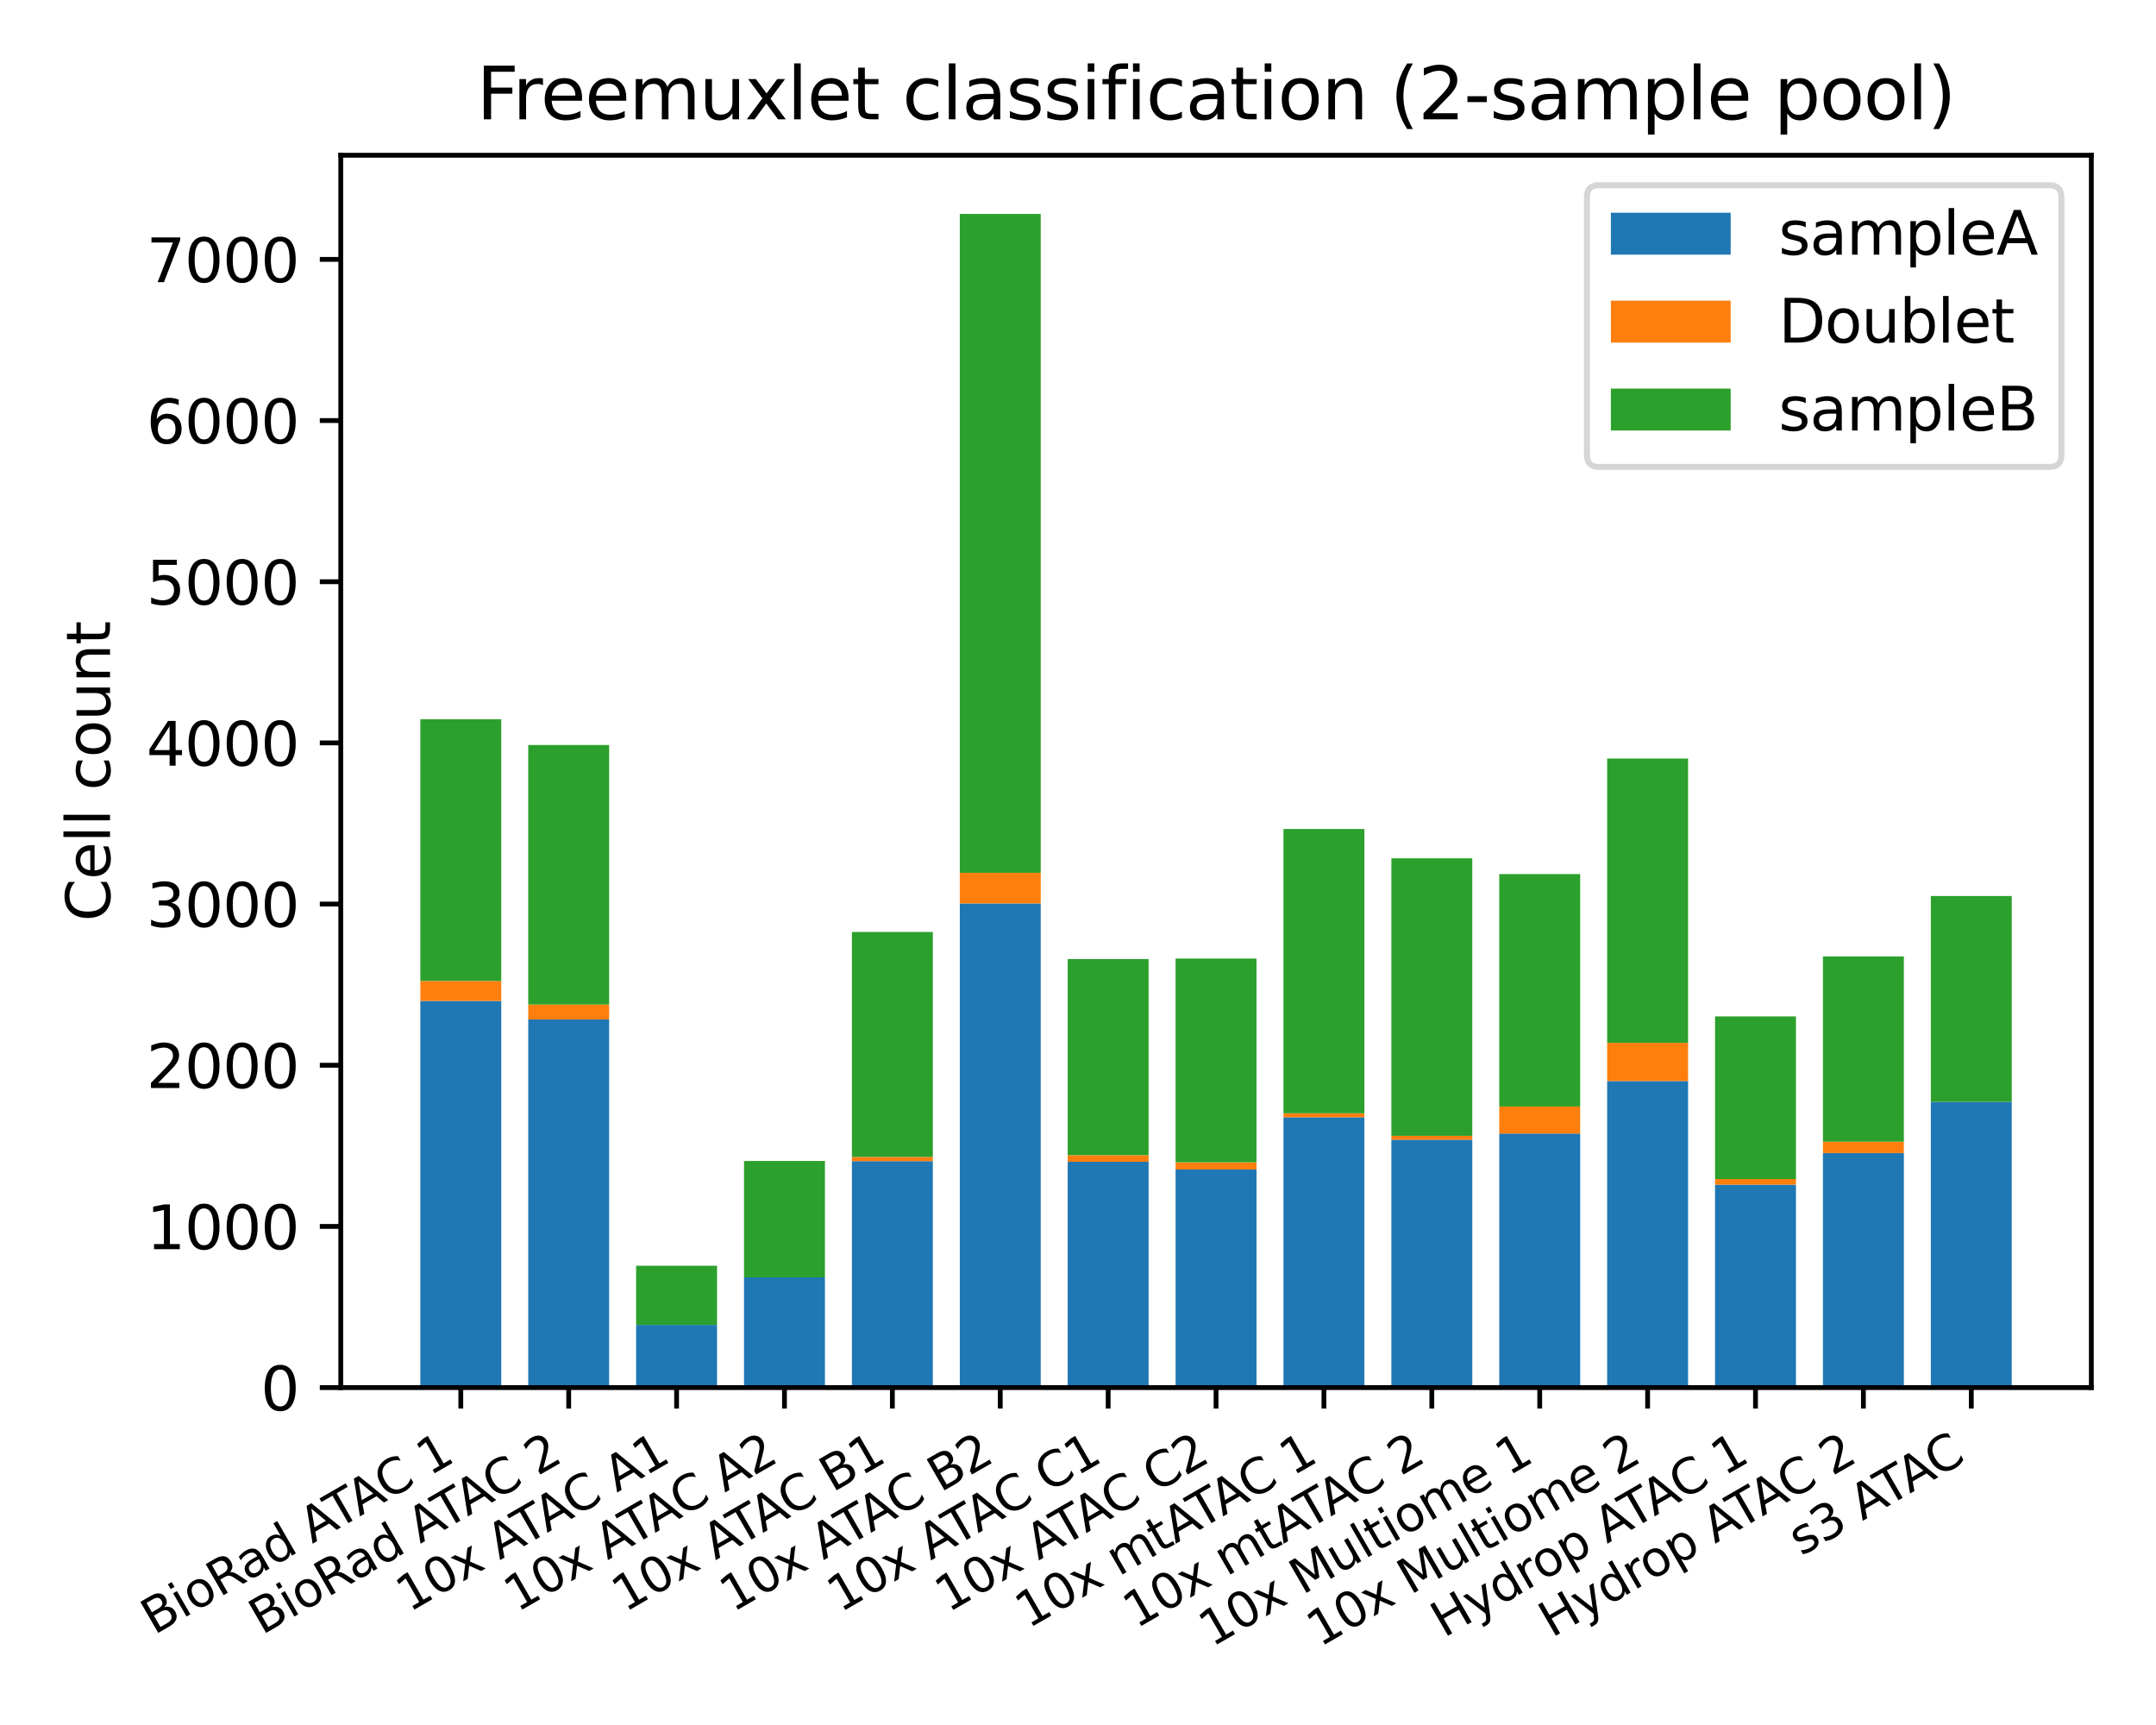 <?xml version="1.0" encoding="utf-8" standalone="no"?>
<!DOCTYPE svg PUBLIC "-//W3C//DTD SVG 1.1//EN"
  "http://www.w3.org/Graphics/SVG/1.1/DTD/svg11.dtd">
<svg height="288pt" version="1.1" viewBox="0 0 360 288" width="360pt" xmlns="http://www.w3.org/2000/svg" xmlns:xlink="http://www.w3.org/1999/xlink">
 <defs>
  <style type="text/css">*{stroke-linecap:butt;stroke-linejoin:round;}</style>
 </defs>
 <g id="figure_1">
  <g id="patch_1">
   <path d="M 0 288 
L 360 288 
L 360 0 
L 0 0 
z
" style="fill:#ffffff;"/>
  </g>
  <g id="axes_1">
   <g id="patch_2">
    <path d="M 56.9 231.668 
L 349.2 231.668 
L 349.2 25.92 
L 56.9 25.92 
z
" style="fill:#ffffff;"/>
   </g>
   <g id="patch_3">
    <path clip-path="url(#p27c3c667c0)" d="M 70.186 231.668 
L 83.698 231.668 
L 83.698 167.113 
L 70.186 167.113 
z
" style="fill:#1f77b4;"/>
   </g>
   <g id="patch_4">
    <path clip-path="url(#p27c3c667c0)" d="M 88.202 231.668 
L 101.713 231.668 
L 101.713 170.208 
L 88.202 170.208 
z
" style="fill:#1f77b4;"/>
   </g>
   <g id="patch_5">
    <path clip-path="url(#p27c3c667c0)" d="M 106.217 231.668 
L 119.729 231.668 
L 119.729 221.2 
L 106.217 221.2 
z
" style="fill:#1f77b4;"/>
   </g>
   <g id="patch_6">
    <path clip-path="url(#p27c3c667c0)" d="M 124.233 231.668 
L 137.744 231.668 
L 137.744 213.262 
L 124.233 213.262 
z
" style="fill:#1f77b4;"/>
   </g>
   <g id="patch_7">
    <path clip-path="url(#p27c3c667c0)" d="M 142.248 231.668 
L 155.76 231.668 
L 155.76 193.861 
L 142.248 193.861 
z
" style="fill:#1f77b4;"/>
   </g>
   <g id="patch_8">
    <path clip-path="url(#p27c3c667c0)" d="M 160.263 231.668 
L 173.775 231.668 
L 173.775 150.833 
L 160.263 150.833 
z
" style="fill:#1f77b4;"/>
   </g>
   <g id="patch_9">
    <path clip-path="url(#p27c3c667c0)" d="M 178.279 231.668 
L 191.79 231.668 
L 191.79 193.968 
L 178.279 193.968 
z
" style="fill:#1f77b4;"/>
   </g>
   <g id="patch_10">
    <path clip-path="url(#p27c3c667c0)" d="M 196.294 231.668 
L 209.806 231.668 
L 209.806 195.26 
L 196.294 195.26 
z
" style="fill:#1f77b4;"/>
   </g>
   <g id="patch_11">
    <path clip-path="url(#p27c3c667c0)" d="M 214.31 231.668 
L 227.821 231.668 
L 227.821 186.541 
L 214.31 186.541 
z
" style="fill:#1f77b4;"/>
   </g>
   <g id="patch_12">
    <path clip-path="url(#p27c3c667c0)" d="M 232.325 231.668 
L 245.837 231.668 
L 245.837 190.282 
L 232.325 190.282 
z
" style="fill:#1f77b4;"/>
   </g>
   <g id="patch_13">
    <path clip-path="url(#p27c3c667c0)" d="M 250.34 231.668 
L 263.852 231.668 
L 263.852 189.259 
L 250.34 189.259 
z
" style="fill:#1f77b4;"/>
   </g>
   <g id="patch_14">
    <path clip-path="url(#p27c3c667c0)" d="M 268.356 231.668 
L 281.867 231.668 
L 281.867 180.487 
L 268.356 180.487 
z
" style="fill:#1f77b4;"/>
   </g>
   <g id="patch_15">
    <path clip-path="url(#p27c3c667c0)" d="M 286.371 231.668 
L 299.883 231.668 
L 299.883 197.789 
L 286.371 197.789 
z
" style="fill:#1f77b4;"/>
   </g>
   <g id="patch_16">
    <path clip-path="url(#p27c3c667c0)" d="M 304.387 231.668 
L 317.898 231.668 
L 317.898 192.515 
L 304.387 192.515 
z
" style="fill:#1f77b4;"/>
   </g>
   <g id="patch_17">
    <path clip-path="url(#p27c3c667c0)" d="M 322.402 231.668 
L 335.914 231.668 
L 335.914 183.958 
L 322.402 183.958 
z
" style="fill:#1f77b4;"/>
   </g>
   <g id="patch_18">
    <path clip-path="url(#p27c3c667c0)" d="M 70.186 167.113 
L 83.698 167.113 
L 83.698 163.777 
L 70.186 163.777 
z
" style="fill:#ff7f0e;"/>
   </g>
   <g id="patch_19">
    <path clip-path="url(#p27c3c667c0)" d="M 88.202 170.208 
L 101.713 170.208 
L 101.713 167.705 
L 88.202 167.705 
z
" style="fill:#ff7f0e;"/>
   </g>
   <g id="patch_20">
    <path clip-path="url(#p27c3c667c0)" d="M 106.217 221.2 
L 119.729 221.2 
L 119.729 221.2 
L 106.217 221.2 
z
" style="fill:#ff7f0e;"/>
   </g>
   <g id="patch_21">
    <path clip-path="url(#p27c3c667c0)" d="M 124.233 213.262 
L 137.744 213.262 
L 137.744 213.262 
L 124.233 213.262 
z
" style="fill:#ff7f0e;"/>
   </g>
   <g id="patch_22">
    <path clip-path="url(#p27c3c667c0)" d="M 142.248 193.861 
L 155.76 193.861 
L 155.76 193.161 
L 142.248 193.161 
z
" style="fill:#ff7f0e;"/>
   </g>
   <g id="patch_23">
    <path clip-path="url(#p27c3c667c0)" d="M 160.263 150.833 
L 173.775 150.833 
L 173.775 145.721 
L 160.263 145.721 
z
" style="fill:#ff7f0e;"/>
   </g>
   <g id="patch_24">
    <path clip-path="url(#p27c3c667c0)" d="M 178.279 193.968 
L 191.79 193.968 
L 191.79 192.865 
L 178.279 192.865 
z
" style="fill:#ff7f0e;"/>
   </g>
   <g id="patch_25">
    <path clip-path="url(#p27c3c667c0)" d="M 196.294 195.26 
L 209.806 195.26 
L 209.806 194.049 
L 196.294 194.049 
z
" style="fill:#ff7f0e;"/>
   </g>
   <g id="patch_26">
    <path clip-path="url(#p27c3c667c0)" d="M 214.31 186.541 
L 227.821 186.541 
L 227.821 185.869 
L 214.31 185.869 
z
" style="fill:#ff7f0e;"/>
   </g>
   <g id="patch_27">
    <path clip-path="url(#p27c3c667c0)" d="M 232.325 190.282 
L 245.837 190.282 
L 245.837 189.636 
L 232.325 189.636 
z
" style="fill:#ff7f0e;"/>
   </g>
   <g id="patch_28">
    <path clip-path="url(#p27c3c667c0)" d="M 250.34 189.259 
L 263.852 189.259 
L 263.852 184.739 
L 250.34 184.739 
z
" style="fill:#ff7f0e;"/>
   </g>
   <g id="patch_29">
    <path clip-path="url(#p27c3c667c0)" d="M 268.356 180.487 
L 281.867 180.487 
L 281.867 174.11 
L 268.356 174.11 
z
" style="fill:#ff7f0e;"/>
   </g>
   <g id="patch_30">
    <path clip-path="url(#p27c3c667c0)" d="M 286.371 197.789 
L 299.883 197.789 
L 299.883 196.848 
L 286.371 196.848 
z
" style="fill:#ff7f0e;"/>
   </g>
   <g id="patch_31">
    <path clip-path="url(#p27c3c667c0)" d="M 304.387 192.515 
L 317.898 192.515 
L 317.898 190.605 
L 304.387 190.605 
z
" style="fill:#ff7f0e;"/>
   </g>
   <g id="patch_32">
    <path clip-path="url(#p27c3c667c0)" d="M 322.402 183.958 
L 335.914 183.958 
L 335.914 183.958 
L 322.402 183.958 
z
" style="fill:#ff7f0e;"/>
   </g>
   <g id="patch_33">
    <path clip-path="url(#p27c3c667c0)" d="M 70.186 163.777 
L 83.698 163.777 
L 83.698 120.077 
L 70.186 120.077 
z
" style="fill:#2ca02c;"/>
   </g>
   <g id="patch_34">
    <path clip-path="url(#p27c3c667c0)" d="M 88.202 167.705 
L 101.713 167.705 
L 101.713 124.382 
L 88.202 124.382 
z
" style="fill:#2ca02c;"/>
   </g>
   <g id="patch_35">
    <path clip-path="url(#p27c3c667c0)" d="M 106.217 221.2 
L 119.729 221.2 
L 119.729 211.324 
L 106.217 211.324 
z
" style="fill:#2ca02c;"/>
   </g>
   <g id="patch_36">
    <path clip-path="url(#p27c3c667c0)" d="M 124.233 213.262 
L 137.744 213.262 
L 137.744 193.834 
L 124.233 193.834 
z
" style="fill:#2ca02c;"/>
   </g>
   <g id="patch_37">
    <path clip-path="url(#p27c3c667c0)" d="M 142.248 193.161 
L 155.76 193.161 
L 155.76 155.596 
L 142.248 155.596 
z
" style="fill:#2ca02c;"/>
   </g>
   <g id="patch_38">
    <path clip-path="url(#p27c3c667c0)" d="M 160.263 145.721 
L 173.775 145.721 
L 173.775 35.718 
L 160.263 35.718 
z
" style="fill:#2ca02c;"/>
   </g>
   <g id="patch_39">
    <path clip-path="url(#p27c3c667c0)" d="M 178.279 192.865 
L 191.79 192.865 
L 191.79 160.117 
L 178.279 160.117 
z
" style="fill:#2ca02c;"/>
   </g>
   <g id="patch_40">
    <path clip-path="url(#p27c3c667c0)" d="M 196.294 194.049 
L 209.806 194.049 
L 209.806 160.036 
L 196.294 160.036 
z
" style="fill:#2ca02c;"/>
   </g>
   <g id="patch_41">
    <path clip-path="url(#p27c3c667c0)" d="M 214.31 185.869 
L 227.821 185.869 
L 227.821 138.402 
L 214.31 138.402 
z
" style="fill:#2ca02c;"/>
   </g>
   <g id="patch_42">
    <path clip-path="url(#p27c3c667c0)" d="M 232.325 189.636 
L 245.837 189.636 
L 245.837 143.299 
L 232.325 143.299 
z
" style="fill:#2ca02c;"/>
   </g>
   <g id="patch_43">
    <path clip-path="url(#p27c3c667c0)" d="M 250.34 184.739 
L 263.852 184.739 
L 263.852 145.936 
L 250.34 145.936 
z
" style="fill:#2ca02c;"/>
   </g>
   <g id="patch_44">
    <path clip-path="url(#p27c3c667c0)" d="M 268.356 174.11 
L 281.867 174.11 
L 281.867 126.642 
L 268.356 126.642 
z
" style="fill:#2ca02c;"/>
   </g>
   <g id="patch_45">
    <path clip-path="url(#p27c3c667c0)" d="M 286.371 196.848 
L 299.883 196.848 
L 299.883 169.697 
L 286.371 169.697 
z
" style="fill:#2ca02c;"/>
   </g>
   <g id="patch_46">
    <path clip-path="url(#p27c3c667c0)" d="M 304.387 190.605 
L 317.898 190.605 
L 317.898 159.686 
L 304.387 159.686 
z
" style="fill:#2ca02c;"/>
   </g>
   <g id="patch_47">
    <path clip-path="url(#p27c3c667c0)" d="M 322.402 183.958 
L 335.914 183.958 
L 335.914 149.596 
L 322.402 149.596 
z
" style="fill:#2ca02c;"/>
   </g>
   <g id="matplotlib.axis_1">
    <g id="xtick_1">
     <g id="line2d_1">
      <defs>
       <path d="M 0 0 
L 0 3.5 
" id="m5e18be9725" style="stroke:#000000;stroke-width:0.8;"/>
      </defs>
      <g>
       <use style="stroke:#000000;stroke-width:0.8;" x="76.942" xlink:href="#m5e18be9725" y="231.668"/>
      </g>
     </g>
     <g id="text_1">
      <!-- BioRad ATAC 1 -->
      <g transform="translate(25.726 273.021)rotate(-30)scale(0.08 -0.08)">
       <defs>
        <path d="M 1259 2228 
L 1259 519 
L 2272 519 
Q 2781 519 3026 730 
Q 3272 941 3272 1375 
Q 3272 1813 3026 2020 
Q 2781 2228 2272 2228 
L 1259 2228 
z
M 1259 4147 
L 1259 2741 
L 2194 2741 
Q 2656 2741 2882 2914 
Q 3109 3088 3109 3444 
Q 3109 3797 2882 3972 
Q 2656 4147 2194 4147 
L 1259 4147 
z
M 628 4666 
L 2241 4666 
Q 2963 4666 3353 4366 
Q 3744 4066 3744 3513 
Q 3744 3084 3544 2831 
Q 3344 2578 2956 2516 
Q 3422 2416 3680 2098 
Q 3938 1781 3938 1306 
Q 3938 681 3513 340 
Q 3088 0 2303 0 
L 628 0 
L 628 4666 
z
" id="DejaVuSans-42" transform="scale(0.016)"/>
        <path d="M 603 3500 
L 1178 3500 
L 1178 0 
L 603 0 
L 603 3500 
z
M 603 4863 
L 1178 4863 
L 1178 4134 
L 603 4134 
L 603 4863 
z
" id="DejaVuSans-69" transform="scale(0.016)"/>
        <path d="M 1959 3097 
Q 1497 3097 1228 2736 
Q 959 2375 959 1747 
Q 959 1119 1226 758 
Q 1494 397 1959 397 
Q 2419 397 2687 759 
Q 2956 1122 2956 1747 
Q 2956 2369 2687 2733 
Q 2419 3097 1959 3097 
z
M 1959 3584 
Q 2709 3584 3137 3096 
Q 3566 2609 3566 1747 
Q 3566 888 3137 398 
Q 2709 -91 1959 -91 
Q 1206 -91 779 398 
Q 353 888 353 1747 
Q 353 2609 779 3096 
Q 1206 3584 1959 3584 
z
" id="DejaVuSans-6f" transform="scale(0.016)"/>
        <path d="M 2841 2188 
Q 3044 2119 3236 1894 
Q 3428 1669 3622 1275 
L 4263 0 
L 3584 0 
L 2988 1197 
Q 2756 1666 2539 1819 
Q 2322 1972 1947 1972 
L 1259 1972 
L 1259 0 
L 628 0 
L 628 4666 
L 2053 4666 
Q 2853 4666 3247 4331 
Q 3641 3997 3641 3322 
Q 3641 2881 3436 2590 
Q 3231 2300 2841 2188 
z
M 1259 4147 
L 1259 2491 
L 2053 2491 
Q 2509 2491 2742 2702 
Q 2975 2913 2975 3322 
Q 2975 3731 2742 3939 
Q 2509 4147 2053 4147 
L 1259 4147 
z
" id="DejaVuSans-52" transform="scale(0.016)"/>
        <path d="M 2194 1759 
Q 1497 1759 1228 1600 
Q 959 1441 959 1056 
Q 959 750 1161 570 
Q 1363 391 1709 391 
Q 2188 391 2477 730 
Q 2766 1069 2766 1631 
L 2766 1759 
L 2194 1759 
z
M 3341 1997 
L 3341 0 
L 2766 0 
L 2766 531 
Q 2569 213 2275 61 
Q 1981 -91 1556 -91 
Q 1019 -91 701 211 
Q 384 513 384 1019 
Q 384 1609 779 1909 
Q 1175 2209 1959 2209 
L 2766 2209 
L 2766 2266 
Q 2766 2663 2505 2880 
Q 2244 3097 1772 3097 
Q 1472 3097 1187 3025 
Q 903 2953 641 2809 
L 641 3341 
Q 956 3463 1253 3523 
Q 1550 3584 1831 3584 
Q 2591 3584 2966 3190 
Q 3341 2797 3341 1997 
z
" id="DejaVuSans-61" transform="scale(0.016)"/>
        <path d="M 2906 2969 
L 2906 4863 
L 3481 4863 
L 3481 0 
L 2906 0 
L 2906 525 
Q 2725 213 2448 61 
Q 2172 -91 1784 -91 
Q 1150 -91 751 415 
Q 353 922 353 1747 
Q 353 2572 751 3078 
Q 1150 3584 1784 3584 
Q 2172 3584 2448 3432 
Q 2725 3281 2906 2969 
z
M 947 1747 
Q 947 1113 1208 752 
Q 1469 391 1925 391 
Q 2381 391 2643 752 
Q 2906 1113 2906 1747 
Q 2906 2381 2643 2742 
Q 2381 3103 1925 3103 
Q 1469 3103 1208 2742 
Q 947 2381 947 1747 
z
" id="DejaVuSans-64" transform="scale(0.016)"/>
        <path id="DejaVuSans-20" transform="scale(0.016)"/>
        <path d="M 2188 4044 
L 1331 1722 
L 3047 1722 
L 2188 4044 
z
M 1831 4666 
L 2547 4666 
L 4325 0 
L 3669 0 
L 3244 1197 
L 1141 1197 
L 716 0 
L 50 0 
L 1831 4666 
z
" id="DejaVuSans-41" transform="scale(0.016)"/>
        <path d="M -19 4666 
L 3928 4666 
L 3928 4134 
L 2272 4134 
L 2272 0 
L 1638 0 
L 1638 4134 
L -19 4134 
L -19 4666 
z
" id="DejaVuSans-54" transform="scale(0.016)"/>
        <path d="M 4122 4306 
L 4122 3641 
Q 3803 3938 3442 4084 
Q 3081 4231 2675 4231 
Q 1875 4231 1450 3742 
Q 1025 3253 1025 2328 
Q 1025 1406 1450 917 
Q 1875 428 2675 428 
Q 3081 428 3442 575 
Q 3803 722 4122 1019 
L 4122 359 
Q 3791 134 3420 21 
Q 3050 -91 2638 -91 
Q 1578 -91 968 557 
Q 359 1206 359 2328 
Q 359 3453 968 4101 
Q 1578 4750 2638 4750 
Q 3056 4750 3426 4639 
Q 3797 4528 4122 4306 
z
" id="DejaVuSans-43" transform="scale(0.016)"/>
        <path d="M 794 531 
L 1825 531 
L 1825 4091 
L 703 3866 
L 703 4441 
L 1819 4666 
L 2450 4666 
L 2450 531 
L 3481 531 
L 3481 0 
L 794 0 
L 794 531 
z
" id="DejaVuSans-31" transform="scale(0.016)"/>
       </defs>
       <use xlink:href="#DejaVuSans-42"/>
       <use x="68.604" xlink:href="#DejaVuSans-69"/>
       <use x="96.387" xlink:href="#DejaVuSans-6f"/>
       <use x="157.568" xlink:href="#DejaVuSans-52"/>
       <use x="224.801" xlink:href="#DejaVuSans-61"/>
       <use x="286.08" xlink:href="#DejaVuSans-64"/>
       <use x="349.557" xlink:href="#DejaVuSans-20"/>
       <use x="381.344" xlink:href="#DejaVuSans-41"/>
       <use x="442.002" xlink:href="#DejaVuSans-54"/>
       <use x="495.336" xlink:href="#DejaVuSans-41"/>
       <use x="561.994" xlink:href="#DejaVuSans-43"/>
       <use x="631.818" xlink:href="#DejaVuSans-20"/>
       <use x="663.605" xlink:href="#DejaVuSans-31"/>
      </g>
     </g>
    </g>
    <g id="xtick_2">
     <g id="line2d_2">
      <g>
       <use style="stroke:#000000;stroke-width:0.8;" x="94.958" xlink:href="#m5e18be9725" y="231.668"/>
      </g>
     </g>
     <g id="text_2">
      <!-- BioRad ATAC 2 -->
      <g transform="translate(43.741 273.021)rotate(-30)scale(0.08 -0.08)">
       <defs>
        <path d="M 1228 531 
L 3431 531 
L 3431 0 
L 469 0 
L 469 531 
Q 828 903 1448 1529 
Q 2069 2156 2228 2338 
Q 2531 2678 2651 2914 
Q 2772 3150 2772 3378 
Q 2772 3750 2511 3984 
Q 2250 4219 1831 4219 
Q 1534 4219 1204 4116 
Q 875 4013 500 3803 
L 500 4441 
Q 881 4594 1212 4672 
Q 1544 4750 1819 4750 
Q 2544 4750 2975 4387 
Q 3406 4025 3406 3419 
Q 3406 3131 3298 2873 
Q 3191 2616 2906 2266 
Q 2828 2175 2409 1742 
Q 1991 1309 1228 531 
z
" id="DejaVuSans-32" transform="scale(0.016)"/>
       </defs>
       <use xlink:href="#DejaVuSans-42"/>
       <use x="68.604" xlink:href="#DejaVuSans-69"/>
       <use x="96.387" xlink:href="#DejaVuSans-6f"/>
       <use x="157.568" xlink:href="#DejaVuSans-52"/>
       <use x="224.801" xlink:href="#DejaVuSans-61"/>
       <use x="286.08" xlink:href="#DejaVuSans-64"/>
       <use x="349.557" xlink:href="#DejaVuSans-20"/>
       <use x="381.344" xlink:href="#DejaVuSans-41"/>
       <use x="442.002" xlink:href="#DejaVuSans-54"/>
       <use x="495.336" xlink:href="#DejaVuSans-41"/>
       <use x="561.994" xlink:href="#DejaVuSans-43"/>
       <use x="631.818" xlink:href="#DejaVuSans-20"/>
       <use x="663.605" xlink:href="#DejaVuSans-32"/>
      </g>
     </g>
    </g>
    <g id="xtick_3">
     <g id="line2d_3">
      <g>
       <use style="stroke:#000000;stroke-width:0.8;" x="112.973" xlink:href="#m5e18be9725" y="231.668"/>
      </g>
     </g>
     <g id="text_3">
      <!-- 10x ATAC A1 -->
      <g transform="translate(68.32 269.232)rotate(-30)scale(0.08 -0.08)">
       <defs>
        <path d="M 2034 4250 
Q 1547 4250 1301 3770 
Q 1056 3291 1056 2328 
Q 1056 1369 1301 889 
Q 1547 409 2034 409 
Q 2525 409 2770 889 
Q 3016 1369 3016 2328 
Q 3016 3291 2770 3770 
Q 2525 4250 2034 4250 
z
M 2034 4750 
Q 2819 4750 3233 4129 
Q 3647 3509 3647 2328 
Q 3647 1150 3233 529 
Q 2819 -91 2034 -91 
Q 1250 -91 836 529 
Q 422 1150 422 2328 
Q 422 3509 836 4129 
Q 1250 4750 2034 4750 
z
" id="DejaVuSans-30" transform="scale(0.016)"/>
        <path d="M 3513 3500 
L 2247 1797 
L 3578 0 
L 2900 0 
L 1881 1375 
L 863 0 
L 184 0 
L 1544 1831 
L 300 3500 
L 978 3500 
L 1906 2253 
L 2834 3500 
L 3513 3500 
z
" id="DejaVuSans-78" transform="scale(0.016)"/>
       </defs>
       <use xlink:href="#DejaVuSans-31"/>
       <use x="63.623" xlink:href="#DejaVuSans-30"/>
       <use x="127.246" xlink:href="#DejaVuSans-78"/>
       <use x="186.426" xlink:href="#DejaVuSans-20"/>
       <use x="218.213" xlink:href="#DejaVuSans-41"/>
       <use x="278.871" xlink:href="#DejaVuSans-54"/>
       <use x="332.205" xlink:href="#DejaVuSans-41"/>
       <use x="398.863" xlink:href="#DejaVuSans-43"/>
       <use x="468.688" xlink:href="#DejaVuSans-20"/>
       <use x="500.475" xlink:href="#DejaVuSans-41"/>
       <use x="568.883" xlink:href="#DejaVuSans-31"/>
      </g>
     </g>
    </g>
    <g id="xtick_4">
     <g id="line2d_4">
      <g>
       <use style="stroke:#000000;stroke-width:0.8;" x="130.988" xlink:href="#m5e18be9725" y="231.668"/>
      </g>
     </g>
     <g id="text_4">
      <!-- 10x ATAC A2 -->
      <g transform="translate(86.336 269.232)rotate(-30)scale(0.08 -0.08)">
       <use xlink:href="#DejaVuSans-31"/>
       <use x="63.623" xlink:href="#DejaVuSans-30"/>
       <use x="127.246" xlink:href="#DejaVuSans-78"/>
       <use x="186.426" xlink:href="#DejaVuSans-20"/>
       <use x="218.213" xlink:href="#DejaVuSans-41"/>
       <use x="278.871" xlink:href="#DejaVuSans-54"/>
       <use x="332.205" xlink:href="#DejaVuSans-41"/>
       <use x="398.863" xlink:href="#DejaVuSans-43"/>
       <use x="468.688" xlink:href="#DejaVuSans-20"/>
       <use x="500.475" xlink:href="#DejaVuSans-41"/>
       <use x="568.883" xlink:href="#DejaVuSans-32"/>
      </g>
     </g>
    </g>
    <g id="xtick_5">
     <g id="line2d_5">
      <g>
       <use style="stroke:#000000;stroke-width:0.8;" x="149.004" xlink:href="#m5e18be9725" y="231.668"/>
      </g>
     </g>
     <g id="text_5">
      <!-- 10x ATAC B1 -->
      <g transform="translate(104.337 269.24)rotate(-30)scale(0.08 -0.08)">
       <use xlink:href="#DejaVuSans-31"/>
       <use x="63.623" xlink:href="#DejaVuSans-30"/>
       <use x="127.246" xlink:href="#DejaVuSans-78"/>
       <use x="186.426" xlink:href="#DejaVuSans-20"/>
       <use x="218.213" xlink:href="#DejaVuSans-41"/>
       <use x="278.871" xlink:href="#DejaVuSans-54"/>
       <use x="332.205" xlink:href="#DejaVuSans-41"/>
       <use x="398.863" xlink:href="#DejaVuSans-43"/>
       <use x="468.688" xlink:href="#DejaVuSans-20"/>
       <use x="500.475" xlink:href="#DejaVuSans-42"/>
       <use x="569.078" xlink:href="#DejaVuSans-31"/>
      </g>
     </g>
    </g>
    <g id="xtick_6">
     <g id="line2d_6">
      <g>
       <use style="stroke:#000000;stroke-width:0.8;" x="167.019" xlink:href="#m5e18be9725" y="231.668"/>
      </g>
     </g>
     <g id="text_6">
      <!-- 10x ATAC B2 -->
      <g transform="translate(122.352 269.24)rotate(-30)scale(0.08 -0.08)">
       <use xlink:href="#DejaVuSans-31"/>
       <use x="63.623" xlink:href="#DejaVuSans-30"/>
       <use x="127.246" xlink:href="#DejaVuSans-78"/>
       <use x="186.426" xlink:href="#DejaVuSans-20"/>
       <use x="218.213" xlink:href="#DejaVuSans-41"/>
       <use x="278.871" xlink:href="#DejaVuSans-54"/>
       <use x="332.205" xlink:href="#DejaVuSans-41"/>
       <use x="398.863" xlink:href="#DejaVuSans-43"/>
       <use x="468.688" xlink:href="#DejaVuSans-20"/>
       <use x="500.475" xlink:href="#DejaVuSans-42"/>
       <use x="569.078" xlink:href="#DejaVuSans-32"/>
      </g>
     </g>
    </g>
    <g id="xtick_7">
     <g id="line2d_7">
      <g>
       <use style="stroke:#000000;stroke-width:0.8;" x="185.035" xlink:href="#m5e18be9725" y="231.668"/>
      </g>
     </g>
     <g id="text_7">
      <!-- 10x ATAC C1 -->
      <g transform="translate(140.283 269.289)rotate(-30)scale(0.08 -0.08)">
       <use xlink:href="#DejaVuSans-31"/>
       <use x="63.623" xlink:href="#DejaVuSans-30"/>
       <use x="127.246" xlink:href="#DejaVuSans-78"/>
       <use x="186.426" xlink:href="#DejaVuSans-20"/>
       <use x="218.213" xlink:href="#DejaVuSans-41"/>
       <use x="278.871" xlink:href="#DejaVuSans-54"/>
       <use x="332.205" xlink:href="#DejaVuSans-41"/>
       <use x="398.863" xlink:href="#DejaVuSans-43"/>
       <use x="468.688" xlink:href="#DejaVuSans-20"/>
       <use x="500.475" xlink:href="#DejaVuSans-43"/>
       <use x="570.299" xlink:href="#DejaVuSans-31"/>
      </g>
     </g>
    </g>
    <g id="xtick_8">
     <g id="line2d_8">
      <g>
       <use style="stroke:#000000;stroke-width:0.8;" x="203.05" xlink:href="#m5e18be9725" y="231.668"/>
      </g>
     </g>
     <g id="text_8">
      <!-- 10x ATAC C2 -->
      <g transform="translate(158.299 269.289)rotate(-30)scale(0.08 -0.08)">
       <use xlink:href="#DejaVuSans-31"/>
       <use x="63.623" xlink:href="#DejaVuSans-30"/>
       <use x="127.246" xlink:href="#DejaVuSans-78"/>
       <use x="186.426" xlink:href="#DejaVuSans-20"/>
       <use x="218.213" xlink:href="#DejaVuSans-41"/>
       <use x="278.871" xlink:href="#DejaVuSans-54"/>
       <use x="332.205" xlink:href="#DejaVuSans-41"/>
       <use x="398.863" xlink:href="#DejaVuSans-43"/>
       <use x="468.688" xlink:href="#DejaVuSans-20"/>
       <use x="500.475" xlink:href="#DejaVuSans-43"/>
       <use x="570.299" xlink:href="#DejaVuSans-32"/>
      </g>
     </g>
    </g>
    <g id="xtick_9">
     <g id="line2d_9">
      <g>
       <use style="stroke:#000000;stroke-width:0.8;" x="221.065" xlink:href="#m5e18be9725" y="231.668"/>
      </g>
     </g>
     <g id="text_9">
      <!-- 10x mtATAC 1 -->
      <g transform="translate(171.687 271.96)rotate(-30)scale(0.08 -0.08)">
       <defs>
        <path d="M 3328 2828 
Q 3544 3216 3844 3400 
Q 4144 3584 4550 3584 
Q 5097 3584 5394 3201 
Q 5691 2819 5691 2113 
L 5691 0 
L 5113 0 
L 5113 2094 
Q 5113 2597 4934 2840 
Q 4756 3084 4391 3084 
Q 3944 3084 3684 2787 
Q 3425 2491 3425 1978 
L 3425 0 
L 2847 0 
L 2847 2094 
Q 2847 2600 2669 2842 
Q 2491 3084 2119 3084 
Q 1678 3084 1418 2786 
Q 1159 2488 1159 1978 
L 1159 0 
L 581 0 
L 581 3500 
L 1159 3500 
L 1159 2956 
Q 1356 3278 1631 3431 
Q 1906 3584 2284 3584 
Q 2666 3584 2933 3390 
Q 3200 3197 3328 2828 
z
" id="DejaVuSans-6d" transform="scale(0.016)"/>
        <path d="M 1172 4494 
L 1172 3500 
L 2356 3500 
L 2356 3053 
L 1172 3053 
L 1172 1153 
Q 1172 725 1289 603 
Q 1406 481 1766 481 
L 2356 481 
L 2356 0 
L 1766 0 
Q 1100 0 847 248 
Q 594 497 594 1153 
L 594 3053 
L 172 3053 
L 172 3500 
L 594 3500 
L 594 4494 
L 1172 4494 
z
" id="DejaVuSans-74" transform="scale(0.016)"/>
       </defs>
       <use xlink:href="#DejaVuSans-31"/>
       <use x="63.623" xlink:href="#DejaVuSans-30"/>
       <use x="127.246" xlink:href="#DejaVuSans-78"/>
       <use x="186.426" xlink:href="#DejaVuSans-20"/>
       <use x="218.213" xlink:href="#DejaVuSans-6d"/>
       <use x="315.625" xlink:href="#DejaVuSans-74"/>
       <use x="354.834" xlink:href="#DejaVuSans-41"/>
       <use x="415.492" xlink:href="#DejaVuSans-54"/>
       <use x="468.826" xlink:href="#DejaVuSans-41"/>
       <use x="535.484" xlink:href="#DejaVuSans-43"/>
       <use x="605.309" xlink:href="#DejaVuSans-20"/>
       <use x="637.096" xlink:href="#DejaVuSans-31"/>
      </g>
     </g>
    </g>
    <g id="xtick_10">
     <g id="line2d_10">
      <g>
       <use style="stroke:#000000;stroke-width:0.8;" x="239.081" xlink:href="#m5e18be9725" y="231.668"/>
      </g>
     </g>
     <g id="text_10">
      <!-- 10x mtATAC 2 -->
      <g transform="translate(189.703 271.96)rotate(-30)scale(0.08 -0.08)">
       <use xlink:href="#DejaVuSans-31"/>
       <use x="63.623" xlink:href="#DejaVuSans-30"/>
       <use x="127.246" xlink:href="#DejaVuSans-78"/>
       <use x="186.426" xlink:href="#DejaVuSans-20"/>
       <use x="218.213" xlink:href="#DejaVuSans-6d"/>
       <use x="315.625" xlink:href="#DejaVuSans-74"/>
       <use x="354.834" xlink:href="#DejaVuSans-41"/>
       <use x="415.492" xlink:href="#DejaVuSans-54"/>
       <use x="468.826" xlink:href="#DejaVuSans-41"/>
       <use x="535.484" xlink:href="#DejaVuSans-43"/>
       <use x="605.309" xlink:href="#DejaVuSans-20"/>
       <use x="637.096" xlink:href="#DejaVuSans-32"/>
      </g>
     </g>
    </g>
    <g id="xtick_11">
     <g id="line2d_11">
      <g>
       <use style="stroke:#000000;stroke-width:0.8;" x="257.096" xlink:href="#m5e18be9725" y="231.668"/>
      </g>
     </g>
     <g id="text_11">
      <!-- 10x Multiome 1 -->
      <g transform="translate(202.351 275.059)rotate(-30)scale(0.08 -0.08)">
       <defs>
        <path d="M 628 4666 
L 1569 4666 
L 2759 1491 
L 3956 4666 
L 4897 4666 
L 4897 0 
L 4281 0 
L 4281 4097 
L 3078 897 
L 2444 897 
L 1241 4097 
L 1241 0 
L 628 0 
L 628 4666 
z
" id="DejaVuSans-4d" transform="scale(0.016)"/>
        <path d="M 544 1381 
L 544 3500 
L 1119 3500 
L 1119 1403 
Q 1119 906 1312 657 
Q 1506 409 1894 409 
Q 2359 409 2629 706 
Q 2900 1003 2900 1516 
L 2900 3500 
L 3475 3500 
L 3475 0 
L 2900 0 
L 2900 538 
Q 2691 219 2414 64 
Q 2138 -91 1772 -91 
Q 1169 -91 856 284 
Q 544 659 544 1381 
z
M 1991 3584 
L 1991 3584 
z
" id="DejaVuSans-75" transform="scale(0.016)"/>
        <path d="M 603 4863 
L 1178 4863 
L 1178 0 
L 603 0 
L 603 4863 
z
" id="DejaVuSans-6c" transform="scale(0.016)"/>
        <path d="M 3597 1894 
L 3597 1613 
L 953 1613 
Q 991 1019 1311 708 
Q 1631 397 2203 397 
Q 2534 397 2845 478 
Q 3156 559 3463 722 
L 3463 178 
Q 3153 47 2828 -22 
Q 2503 -91 2169 -91 
Q 1331 -91 842 396 
Q 353 884 353 1716 
Q 353 2575 817 3079 
Q 1281 3584 2069 3584 
Q 2775 3584 3186 3129 
Q 3597 2675 3597 1894 
z
M 3022 2063 
Q 3016 2534 2758 2815 
Q 2500 3097 2075 3097 
Q 1594 3097 1305 2825 
Q 1016 2553 972 2059 
L 3022 2063 
z
" id="DejaVuSans-65" transform="scale(0.016)"/>
       </defs>
       <use xlink:href="#DejaVuSans-31"/>
       <use x="63.623" xlink:href="#DejaVuSans-30"/>
       <use x="127.246" xlink:href="#DejaVuSans-78"/>
       <use x="186.426" xlink:href="#DejaVuSans-20"/>
       <use x="218.213" xlink:href="#DejaVuSans-4d"/>
       <use x="304.492" xlink:href="#DejaVuSans-75"/>
       <use x="367.871" xlink:href="#DejaVuSans-6c"/>
       <use x="395.654" xlink:href="#DejaVuSans-74"/>
       <use x="434.863" xlink:href="#DejaVuSans-69"/>
       <use x="462.646" xlink:href="#DejaVuSans-6f"/>
       <use x="523.828" xlink:href="#DejaVuSans-6d"/>
       <use x="621.24" xlink:href="#DejaVuSans-65"/>
       <use x="682.764" xlink:href="#DejaVuSans-20"/>
       <use x="714.551" xlink:href="#DejaVuSans-31"/>
      </g>
     </g>
    </g>
    <g id="xtick_12">
     <g id="line2d_12">
      <g>
       <use style="stroke:#000000;stroke-width:0.8;" x="275.112" xlink:href="#m5e18be9725" y="231.668"/>
      </g>
     </g>
     <g id="text_12">
      <!-- 10x Multiome 2 -->
      <g transform="translate(220.366 275.059)rotate(-30)scale(0.08 -0.08)">
       <use xlink:href="#DejaVuSans-31"/>
       <use x="63.623" xlink:href="#DejaVuSans-30"/>
       <use x="127.246" xlink:href="#DejaVuSans-78"/>
       <use x="186.426" xlink:href="#DejaVuSans-20"/>
       <use x="218.213" xlink:href="#DejaVuSans-4d"/>
       <use x="304.492" xlink:href="#DejaVuSans-75"/>
       <use x="367.871" xlink:href="#DejaVuSans-6c"/>
       <use x="395.654" xlink:href="#DejaVuSans-74"/>
       <use x="434.863" xlink:href="#DejaVuSans-69"/>
       <use x="462.646" xlink:href="#DejaVuSans-6f"/>
       <use x="523.828" xlink:href="#DejaVuSans-6d"/>
       <use x="621.24" xlink:href="#DejaVuSans-65"/>
       <use x="682.764" xlink:href="#DejaVuSans-20"/>
       <use x="714.551" xlink:href="#DejaVuSans-32"/>
      </g>
     </g>
    </g>
    <g id="xtick_13">
     <g id="line2d_13">
      <g>
       <use style="stroke:#000000;stroke-width:0.8;" x="293.127" xlink:href="#m5e18be9725" y="231.668"/>
      </g>
     </g>
     <g id="text_13">
      <!-- Hydrop ATAC 1 -->
      <g transform="translate(241.091 273.494)rotate(-30)scale(0.08 -0.08)">
       <defs>
        <path d="M 628 4666 
L 1259 4666 
L 1259 2753 
L 3553 2753 
L 3553 4666 
L 4184 4666 
L 4184 0 
L 3553 0 
L 3553 2222 
L 1259 2222 
L 1259 0 
L 628 0 
L 628 4666 
z
" id="DejaVuSans-48" transform="scale(0.016)"/>
        <path d="M 2059 -325 
Q 1816 -950 1584 -1140 
Q 1353 -1331 966 -1331 
L 506 -1331 
L 506 -850 
L 844 -850 
Q 1081 -850 1212 -737 
Q 1344 -625 1503 -206 
L 1606 56 
L 191 3500 
L 800 3500 
L 1894 763 
L 2988 3500 
L 3597 3500 
L 2059 -325 
z
" id="DejaVuSans-79" transform="scale(0.016)"/>
        <path d="M 2631 2963 
Q 2534 3019 2420 3045 
Q 2306 3072 2169 3072 
Q 1681 3072 1420 2755 
Q 1159 2438 1159 1844 
L 1159 0 
L 581 0 
L 581 3500 
L 1159 3500 
L 1159 2956 
Q 1341 3275 1631 3429 
Q 1922 3584 2338 3584 
Q 2397 3584 2469 3576 
Q 2541 3569 2628 3553 
L 2631 2963 
z
" id="DejaVuSans-72" transform="scale(0.016)"/>
        <path d="M 1159 525 
L 1159 -1331 
L 581 -1331 
L 581 3500 
L 1159 3500 
L 1159 2969 
Q 1341 3281 1617 3432 
Q 1894 3584 2278 3584 
Q 2916 3584 3314 3078 
Q 3713 2572 3713 1747 
Q 3713 922 3314 415 
Q 2916 -91 2278 -91 
Q 1894 -91 1617 61 
Q 1341 213 1159 525 
z
M 3116 1747 
Q 3116 2381 2855 2742 
Q 2594 3103 2138 3103 
Q 1681 3103 1420 2742 
Q 1159 2381 1159 1747 
Q 1159 1113 1420 752 
Q 1681 391 2138 391 
Q 2594 391 2855 752 
Q 3116 1113 3116 1747 
z
" id="DejaVuSans-70" transform="scale(0.016)"/>
       </defs>
       <use xlink:href="#DejaVuSans-48"/>
       <use x="75.195" xlink:href="#DejaVuSans-79"/>
       <use x="134.375" xlink:href="#DejaVuSans-64"/>
       <use x="197.852" xlink:href="#DejaVuSans-72"/>
       <use x="236.715" xlink:href="#DejaVuSans-6f"/>
       <use x="297.896" xlink:href="#DejaVuSans-70"/>
       <use x="361.373" xlink:href="#DejaVuSans-20"/>
       <use x="393.16" xlink:href="#DejaVuSans-41"/>
       <use x="453.818" xlink:href="#DejaVuSans-54"/>
       <use x="507.152" xlink:href="#DejaVuSans-41"/>
       <use x="573.811" xlink:href="#DejaVuSans-43"/>
       <use x="643.635" xlink:href="#DejaVuSans-20"/>
       <use x="675.422" xlink:href="#DejaVuSans-31"/>
      </g>
     </g>
    </g>
    <g id="xtick_14">
     <g id="line2d_14">
      <g>
       <use style="stroke:#000000;stroke-width:0.8;" x="311.142" xlink:href="#m5e18be9725" y="231.668"/>
      </g>
     </g>
     <g id="text_14">
      <!-- Hydrop ATAC 2 -->
      <g transform="translate(259.107 273.494)rotate(-30)scale(0.08 -0.08)">
       <use xlink:href="#DejaVuSans-48"/>
       <use x="75.195" xlink:href="#DejaVuSans-79"/>
       <use x="134.375" xlink:href="#DejaVuSans-64"/>
       <use x="197.852" xlink:href="#DejaVuSans-72"/>
       <use x="236.715" xlink:href="#DejaVuSans-6f"/>
       <use x="297.896" xlink:href="#DejaVuSans-70"/>
       <use x="361.373" xlink:href="#DejaVuSans-20"/>
       <use x="393.16" xlink:href="#DejaVuSans-41"/>
       <use x="453.818" xlink:href="#DejaVuSans-54"/>
       <use x="507.152" xlink:href="#DejaVuSans-41"/>
       <use x="573.811" xlink:href="#DejaVuSans-43"/>
       <use x="643.635" xlink:href="#DejaVuSans-20"/>
       <use x="675.422" xlink:href="#DejaVuSans-32"/>
      </g>
     </g>
    </g>
    <g id="xtick_15">
     <g id="line2d_15">
      <g>
       <use style="stroke:#000000;stroke-width:0.8;" x="329.158" xlink:href="#m5e18be9725" y="231.668"/>
      </g>
     </g>
     <g id="text_15">
      <!-- s3 ATAC -->
      <g transform="translate(300.754 259.851)rotate(-30)scale(0.08 -0.08)">
       <defs>
        <path d="M 2834 3397 
L 2834 2853 
Q 2591 2978 2328 3040 
Q 2066 3103 1784 3103 
Q 1356 3103 1142 2972 
Q 928 2841 928 2578 
Q 928 2378 1081 2264 
Q 1234 2150 1697 2047 
L 1894 2003 
Q 2506 1872 2764 1633 
Q 3022 1394 3022 966 
Q 3022 478 2636 193 
Q 2250 -91 1575 -91 
Q 1294 -91 989 -36 
Q 684 19 347 128 
L 347 722 
Q 666 556 975 473 
Q 1284 391 1588 391 
Q 1994 391 2212 530 
Q 2431 669 2431 922 
Q 2431 1156 2273 1281 
Q 2116 1406 1581 1522 
L 1381 1569 
Q 847 1681 609 1914 
Q 372 2147 372 2553 
Q 372 3047 722 3315 
Q 1072 3584 1716 3584 
Q 2034 3584 2315 3537 
Q 2597 3491 2834 3397 
z
" id="DejaVuSans-73" transform="scale(0.016)"/>
        <path d="M 2597 2516 
Q 3050 2419 3304 2112 
Q 3559 1806 3559 1356 
Q 3559 666 3084 287 
Q 2609 -91 1734 -91 
Q 1441 -91 1130 -33 
Q 819 25 488 141 
L 488 750 
Q 750 597 1062 519 
Q 1375 441 1716 441 
Q 2309 441 2620 675 
Q 2931 909 2931 1356 
Q 2931 1769 2642 2001 
Q 2353 2234 1838 2234 
L 1294 2234 
L 1294 2753 
L 1863 2753 
Q 2328 2753 2575 2939 
Q 2822 3125 2822 3475 
Q 2822 3834 2567 4026 
Q 2313 4219 1838 4219 
Q 1578 4219 1281 4162 
Q 984 4106 628 3988 
L 628 4550 
Q 988 4650 1302 4700 
Q 1616 4750 1894 4750 
Q 2613 4750 3031 4423 
Q 3450 4097 3450 3541 
Q 3450 3153 3228 2886 
Q 3006 2619 2597 2516 
z
" id="DejaVuSans-33" transform="scale(0.016)"/>
       </defs>
       <use xlink:href="#DejaVuSans-73"/>
       <use x="52.1" xlink:href="#DejaVuSans-33"/>
       <use x="115.723" xlink:href="#DejaVuSans-20"/>
       <use x="147.51" xlink:href="#DejaVuSans-41"/>
       <use x="208.168" xlink:href="#DejaVuSans-54"/>
       <use x="261.502" xlink:href="#DejaVuSans-41"/>
       <use x="328.16" xlink:href="#DejaVuSans-43"/>
      </g>
     </g>
    </g>
   </g>
   <g id="matplotlib.axis_2">
    <g id="ytick_1">
     <g id="line2d_16">
      <defs>
       <path d="M 0 0 
L -3.5 0 
" id="mc4f939658e" style="stroke:#000000;stroke-width:0.8;"/>
      </defs>
      <g>
       <use style="stroke:#000000;stroke-width:0.8;" x="56.9" xlink:href="#mc4f939658e" y="231.668"/>
      </g>
     </g>
     <g id="text_16">
      <!-- 0 -->
      <g transform="translate(43.538 235.467)scale(0.1 -0.1)">
       <use xlink:href="#DejaVuSans-30"/>
      </g>
     </g>
    </g>
    <g id="ytick_2">
     <g id="line2d_17">
      <g>
       <use style="stroke:#000000;stroke-width:0.8;" x="56.9" xlink:href="#mc4f939658e" y="204.759"/>
      </g>
     </g>
     <g id="text_17">
      <!-- 1000 -->
      <g transform="translate(24.45 208.558)scale(0.1 -0.1)">
       <use xlink:href="#DejaVuSans-31"/>
       <use x="63.623" xlink:href="#DejaVuSans-30"/>
       <use x="127.246" xlink:href="#DejaVuSans-30"/>
       <use x="190.869" xlink:href="#DejaVuSans-30"/>
      </g>
     </g>
    </g>
    <g id="ytick_3">
     <g id="line2d_18">
      <g>
       <use style="stroke:#000000;stroke-width:0.8;" x="56.9" xlink:href="#mc4f939658e" y="177.85"/>
      </g>
     </g>
     <g id="text_18">
      <!-- 2000 -->
      <g transform="translate(24.45 181.649)scale(0.1 -0.1)">
       <use xlink:href="#DejaVuSans-32"/>
       <use x="63.623" xlink:href="#DejaVuSans-30"/>
       <use x="127.246" xlink:href="#DejaVuSans-30"/>
       <use x="190.869" xlink:href="#DejaVuSans-30"/>
      </g>
     </g>
    </g>
    <g id="ytick_4">
     <g id="line2d_19">
      <g>
       <use style="stroke:#000000;stroke-width:0.8;" x="56.9" xlink:href="#mc4f939658e" y="150.941"/>
      </g>
     </g>
     <g id="text_19">
      <!-- 3000 -->
      <g transform="translate(24.45 154.74)scale(0.1 -0.1)">
       <use xlink:href="#DejaVuSans-33"/>
       <use x="63.623" xlink:href="#DejaVuSans-30"/>
       <use x="127.246" xlink:href="#DejaVuSans-30"/>
       <use x="190.869" xlink:href="#DejaVuSans-30"/>
      </g>
     </g>
    </g>
    <g id="ytick_5">
     <g id="line2d_20">
      <g>
       <use style="stroke:#000000;stroke-width:0.8;" x="56.9" xlink:href="#mc4f939658e" y="124.032"/>
      </g>
     </g>
     <g id="text_20">
      <!-- 4000 -->
      <g transform="translate(24.45 127.831)scale(0.1 -0.1)">
       <defs>
        <path d="M 2419 4116 
L 825 1625 
L 2419 1625 
L 2419 4116 
z
M 2253 4666 
L 3047 4666 
L 3047 1625 
L 3713 1625 
L 3713 1100 
L 3047 1100 
L 3047 0 
L 2419 0 
L 2419 1100 
L 313 1100 
L 313 1709 
L 2253 4666 
z
" id="DejaVuSans-34" transform="scale(0.016)"/>
       </defs>
       <use xlink:href="#DejaVuSans-34"/>
       <use x="63.623" xlink:href="#DejaVuSans-30"/>
       <use x="127.246" xlink:href="#DejaVuSans-30"/>
       <use x="190.869" xlink:href="#DejaVuSans-30"/>
      </g>
     </g>
    </g>
    <g id="ytick_6">
     <g id="line2d_21">
      <g>
       <use style="stroke:#000000;stroke-width:0.8;" x="56.9" xlink:href="#mc4f939658e" y="97.123"/>
      </g>
     </g>
     <g id="text_21">
      <!-- 5000 -->
      <g transform="translate(24.45 100.923)scale(0.1 -0.1)">
       <defs>
        <path d="M 691 4666 
L 3169 4666 
L 3169 4134 
L 1269 4134 
L 1269 2991 
Q 1406 3038 1543 3061 
Q 1681 3084 1819 3084 
Q 2600 3084 3056 2656 
Q 3513 2228 3513 1497 
Q 3513 744 3044 326 
Q 2575 -91 1722 -91 
Q 1428 -91 1123 -41 
Q 819 9 494 109 
L 494 744 
Q 775 591 1075 516 
Q 1375 441 1709 441 
Q 2250 441 2565 725 
Q 2881 1009 2881 1497 
Q 2881 1984 2565 2268 
Q 2250 2553 1709 2553 
Q 1456 2553 1204 2497 
Q 953 2441 691 2322 
L 691 4666 
z
" id="DejaVuSans-35" transform="scale(0.016)"/>
       </defs>
       <use xlink:href="#DejaVuSans-35"/>
       <use x="63.623" xlink:href="#DejaVuSans-30"/>
       <use x="127.246" xlink:href="#DejaVuSans-30"/>
       <use x="190.869" xlink:href="#DejaVuSans-30"/>
      </g>
     </g>
    </g>
    <g id="ytick_7">
     <g id="line2d_22">
      <g>
       <use style="stroke:#000000;stroke-width:0.8;" x="56.9" xlink:href="#mc4f939658e" y="70.215"/>
      </g>
     </g>
     <g id="text_22">
      <!-- 6000 -->
      <g transform="translate(24.45 74.014)scale(0.1 -0.1)">
       <defs>
        <path d="M 2113 2584 
Q 1688 2584 1439 2293 
Q 1191 2003 1191 1497 
Q 1191 994 1439 701 
Q 1688 409 2113 409 
Q 2538 409 2786 701 
Q 3034 994 3034 1497 
Q 3034 2003 2786 2293 
Q 2538 2584 2113 2584 
z
M 3366 4563 
L 3366 3988 
Q 3128 4100 2886 4159 
Q 2644 4219 2406 4219 
Q 1781 4219 1451 3797 
Q 1122 3375 1075 2522 
Q 1259 2794 1537 2939 
Q 1816 3084 2150 3084 
Q 2853 3084 3261 2657 
Q 3669 2231 3669 1497 
Q 3669 778 3244 343 
Q 2819 -91 2113 -91 
Q 1303 -91 875 529 
Q 447 1150 447 2328 
Q 447 3434 972 4092 
Q 1497 4750 2381 4750 
Q 2619 4750 2861 4703 
Q 3103 4656 3366 4563 
z
" id="DejaVuSans-36" transform="scale(0.016)"/>
       </defs>
       <use xlink:href="#DejaVuSans-36"/>
       <use x="63.623" xlink:href="#DejaVuSans-30"/>
       <use x="127.246" xlink:href="#DejaVuSans-30"/>
       <use x="190.869" xlink:href="#DejaVuSans-30"/>
      </g>
     </g>
    </g>
    <g id="ytick_8">
     <g id="line2d_23">
      <g>
       <use style="stroke:#000000;stroke-width:0.8;" x="56.9" xlink:href="#mc4f939658e" y="43.306"/>
      </g>
     </g>
     <g id="text_23">
      <!-- 7000 -->
      <g transform="translate(24.45 47.105)scale(0.1 -0.1)">
       <defs>
        <path d="M 525 4666 
L 3525 4666 
L 3525 4397 
L 1831 0 
L 1172 0 
L 2766 4134 
L 525 4134 
L 525 4666 
z
" id="DejaVuSans-37" transform="scale(0.016)"/>
       </defs>
       <use xlink:href="#DejaVuSans-37"/>
       <use x="63.623" xlink:href="#DejaVuSans-30"/>
       <use x="127.246" xlink:href="#DejaVuSans-30"/>
       <use x="190.869" xlink:href="#DejaVuSans-30"/>
      </g>
     </g>
    </g>
    <g id="text_24">
     <!-- Cell count -->
     <g transform="translate(18.37 153.835)rotate(-90)scale(0.1 -0.1)">
      <defs>
       <path d="M 3122 3366 
L 3122 2828 
Q 2878 2963 2633 3030 
Q 2388 3097 2138 3097 
Q 1578 3097 1268 2742 
Q 959 2388 959 1747 
Q 959 1106 1268 751 
Q 1578 397 2138 397 
Q 2388 397 2633 464 
Q 2878 531 3122 666 
L 3122 134 
Q 2881 22 2623 -34 
Q 2366 -91 2075 -91 
Q 1284 -91 818 406 
Q 353 903 353 1747 
Q 353 2603 823 3093 
Q 1294 3584 2113 3584 
Q 2378 3584 2631 3529 
Q 2884 3475 3122 3366 
z
" id="DejaVuSans-63" transform="scale(0.016)"/>
       <path d="M 3513 2113 
L 3513 0 
L 2938 0 
L 2938 2094 
Q 2938 2591 2744 2837 
Q 2550 3084 2163 3084 
Q 1697 3084 1428 2787 
Q 1159 2491 1159 1978 
L 1159 0 
L 581 0 
L 581 3500 
L 1159 3500 
L 1159 2956 
Q 1366 3272 1645 3428 
Q 1925 3584 2291 3584 
Q 2894 3584 3203 3211 
Q 3513 2838 3513 2113 
z
" id="DejaVuSans-6e" transform="scale(0.016)"/>
      </defs>
      <use xlink:href="#DejaVuSans-43"/>
      <use x="69.824" xlink:href="#DejaVuSans-65"/>
      <use x="131.348" xlink:href="#DejaVuSans-6c"/>
      <use x="159.131" xlink:href="#DejaVuSans-6c"/>
      <use x="186.914" xlink:href="#DejaVuSans-20"/>
      <use x="218.701" xlink:href="#DejaVuSans-63"/>
      <use x="273.682" xlink:href="#DejaVuSans-6f"/>
      <use x="334.863" xlink:href="#DejaVuSans-75"/>
      <use x="398.242" xlink:href="#DejaVuSans-6e"/>
      <use x="461.621" xlink:href="#DejaVuSans-74"/>
     </g>
    </g>
   </g>
   <g id="patch_48">
    <path d="M 56.9 231.668 
L 56.9 25.92 
" style="fill:none;stroke:#000000;stroke-linecap:square;stroke-linejoin:miter;stroke-width:0.8;"/>
   </g>
   <g id="patch_49">
    <path d="M 349.2 231.668 
L 349.2 25.92 
" style="fill:none;stroke:#000000;stroke-linecap:square;stroke-linejoin:miter;stroke-width:0.8;"/>
   </g>
   <g id="patch_50">
    <path d="M 56.9 231.668 
L 349.2 231.668 
" style="fill:none;stroke:#000000;stroke-linecap:square;stroke-linejoin:miter;stroke-width:0.8;"/>
   </g>
   <g id="patch_51">
    <path d="M 56.9 25.92 
L 349.2 25.92 
" style="fill:none;stroke:#000000;stroke-linecap:square;stroke-linejoin:miter;stroke-width:0.8;"/>
   </g>
   <g id="text_25">
    <!-- Freemuxlet classification (2-sample pool) -->
    <g transform="translate(79.583 19.92)scale(0.12 -0.12)">
     <defs>
      <path d="M 628 4666 
L 3309 4666 
L 3309 4134 
L 1259 4134 
L 1259 2759 
L 3109 2759 
L 3109 2228 
L 1259 2228 
L 1259 0 
L 628 0 
L 628 4666 
z
" id="DejaVuSans-46" transform="scale(0.016)"/>
      <path d="M 2375 4863 
L 2375 4384 
L 1825 4384 
Q 1516 4384 1395 4259 
Q 1275 4134 1275 3809 
L 1275 3500 
L 2222 3500 
L 2222 3053 
L 1275 3053 
L 1275 0 
L 697 0 
L 697 3053 
L 147 3053 
L 147 3500 
L 697 3500 
L 697 3744 
Q 697 4328 969 4595 
Q 1241 4863 1831 4863 
L 2375 4863 
z
" id="DejaVuSans-66" transform="scale(0.016)"/>
      <path d="M 1984 4856 
Q 1566 4138 1362 3434 
Q 1159 2731 1159 2009 
Q 1159 1288 1364 580 
Q 1569 -128 1984 -844 
L 1484 -844 
Q 1016 -109 783 600 
Q 550 1309 550 2009 
Q 550 2706 781 3412 
Q 1013 4119 1484 4856 
L 1984 4856 
z
" id="DejaVuSans-28" transform="scale(0.016)"/>
      <path d="M 313 2009 
L 1997 2009 
L 1997 1497 
L 313 1497 
L 313 2009 
z
" id="DejaVuSans-2d" transform="scale(0.016)"/>
      <path d="M 513 4856 
L 1013 4856 
Q 1481 4119 1714 3412 
Q 1947 2706 1947 2009 
Q 1947 1309 1714 600 
Q 1481 -109 1013 -844 
L 513 -844 
Q 928 -128 1133 580 
Q 1338 1288 1338 2009 
Q 1338 2731 1133 3434 
Q 928 4138 513 4856 
z
" id="DejaVuSans-29" transform="scale(0.016)"/>
     </defs>
     <use xlink:href="#DejaVuSans-46"/>
     <use x="50.27" xlink:href="#DejaVuSans-72"/>
     <use x="89.133" xlink:href="#DejaVuSans-65"/>
     <use x="150.656" xlink:href="#DejaVuSans-65"/>
     <use x="212.18" xlink:href="#DejaVuSans-6d"/>
     <use x="309.592" xlink:href="#DejaVuSans-75"/>
     <use x="372.971" xlink:href="#DejaVuSans-78"/>
     <use x="432.15" xlink:href="#DejaVuSans-6c"/>
     <use x="459.934" xlink:href="#DejaVuSans-65"/>
     <use x="521.457" xlink:href="#DejaVuSans-74"/>
     <use x="560.666" xlink:href="#DejaVuSans-20"/>
     <use x="592.453" xlink:href="#DejaVuSans-63"/>
     <use x="647.434" xlink:href="#DejaVuSans-6c"/>
     <use x="675.217" xlink:href="#DejaVuSans-61"/>
     <use x="736.496" xlink:href="#DejaVuSans-73"/>
     <use x="788.596" xlink:href="#DejaVuSans-73"/>
     <use x="840.695" xlink:href="#DejaVuSans-69"/>
     <use x="868.479" xlink:href="#DejaVuSans-66"/>
     <use x="903.684" xlink:href="#DejaVuSans-69"/>
     <use x="931.467" xlink:href="#DejaVuSans-63"/>
     <use x="986.447" xlink:href="#DejaVuSans-61"/>
     <use x="1047.727" xlink:href="#DejaVuSans-74"/>
     <use x="1086.936" xlink:href="#DejaVuSans-69"/>
     <use x="1114.719" xlink:href="#DejaVuSans-6f"/>
     <use x="1175.9" xlink:href="#DejaVuSans-6e"/>
     <use x="1239.279" xlink:href="#DejaVuSans-20"/>
     <use x="1271.066" xlink:href="#DejaVuSans-28"/>
     <use x="1310.08" xlink:href="#DejaVuSans-32"/>
     <use x="1373.703" xlink:href="#DejaVuSans-2d"/>
     <use x="1409.787" xlink:href="#DejaVuSans-73"/>
     <use x="1461.887" xlink:href="#DejaVuSans-61"/>
     <use x="1523.166" xlink:href="#DejaVuSans-6d"/>
     <use x="1620.578" xlink:href="#DejaVuSans-70"/>
     <use x="1684.055" xlink:href="#DejaVuSans-6c"/>
     <use x="1711.838" xlink:href="#DejaVuSans-65"/>
     <use x="1773.361" xlink:href="#DejaVuSans-20"/>
     <use x="1805.148" xlink:href="#DejaVuSans-70"/>
     <use x="1868.625" xlink:href="#DejaVuSans-6f"/>
     <use x="1929.807" xlink:href="#DejaVuSans-6f"/>
     <use x="1990.988" xlink:href="#DejaVuSans-6c"/>
     <use x="2018.771" xlink:href="#DejaVuSans-29"/>
    </g>
   </g>
   <g id="legend_1">
    <g id="patch_52">
     <path d="M 266.981 77.954 
L 342.2 77.954 
Q 344.2 77.954 344.2 75.954 
L 344.2 32.92 
Q 344.2 30.92 342.2 30.92 
L 266.981 30.92 
Q 264.981 30.92 264.981 32.92 
L 264.981 75.954 
Q 264.981 77.954 266.981 77.954 
z
" style="fill:#ffffff;opacity:0.8;stroke:#cccccc;stroke-linejoin:miter;"/>
    </g>
    <g id="patch_53">
     <path d="M 268.981 42.518 
L 288.981 42.518 
L 288.981 35.518 
L 268.981 35.518 
z
" style="fill:#1f77b4;"/>
    </g>
    <g id="text_26">
     <!-- sampleA -->
     <g transform="translate(296.981 42.518)scale(0.1 -0.1)">
      <use xlink:href="#DejaVuSans-73"/>
      <use x="52.1" xlink:href="#DejaVuSans-61"/>
      <use x="113.379" xlink:href="#DejaVuSans-6d"/>
      <use x="210.791" xlink:href="#DejaVuSans-70"/>
      <use x="274.268" xlink:href="#DejaVuSans-6c"/>
      <use x="302.051" xlink:href="#DejaVuSans-65"/>
      <use x="363.574" xlink:href="#DejaVuSans-41"/>
     </g>
    </g>
    <g id="patch_54">
     <path d="M 268.981 57.197 
L 288.981 57.197 
L 288.981 50.197 
L 268.981 50.197 
z
" style="fill:#ff7f0e;"/>
    </g>
    <g id="text_27">
     <!-- Doublet -->
     <g transform="translate(296.981 57.197)scale(0.1 -0.1)">
      <defs>
       <path d="M 1259 4147 
L 1259 519 
L 2022 519 
Q 2988 519 3436 956 
Q 3884 1394 3884 2338 
Q 3884 3275 3436 3711 
Q 2988 4147 2022 4147 
L 1259 4147 
z
M 628 4666 
L 1925 4666 
Q 3281 4666 3915 4102 
Q 4550 3538 4550 2338 
Q 4550 1131 3912 565 
Q 3275 0 1925 0 
L 628 0 
L 628 4666 
z
" id="DejaVuSans-44" transform="scale(0.016)"/>
       <path d="M 3116 1747 
Q 3116 2381 2855 2742 
Q 2594 3103 2138 3103 
Q 1681 3103 1420 2742 
Q 1159 2381 1159 1747 
Q 1159 1113 1420 752 
Q 1681 391 2138 391 
Q 2594 391 2855 752 
Q 3116 1113 3116 1747 
z
M 1159 2969 
Q 1341 3281 1617 3432 
Q 1894 3584 2278 3584 
Q 2916 3584 3314 3078 
Q 3713 2572 3713 1747 
Q 3713 922 3314 415 
Q 2916 -91 2278 -91 
Q 1894 -91 1617 61 
Q 1341 213 1159 525 
L 1159 0 
L 581 0 
L 581 4863 
L 1159 4863 
L 1159 2969 
z
" id="DejaVuSans-62" transform="scale(0.016)"/>
      </defs>
      <use xlink:href="#DejaVuSans-44"/>
      <use x="77.002" xlink:href="#DejaVuSans-6f"/>
      <use x="138.184" xlink:href="#DejaVuSans-75"/>
      <use x="201.562" xlink:href="#DejaVuSans-62"/>
      <use x="265.039" xlink:href="#DejaVuSans-6c"/>
      <use x="292.822" xlink:href="#DejaVuSans-65"/>
      <use x="354.346" xlink:href="#DejaVuSans-74"/>
     </g>
    </g>
    <g id="patch_55">
     <path d="M 268.981 71.875 
L 288.981 71.875 
L 288.981 64.875 
L 268.981 64.875 
z
" style="fill:#2ca02c;"/>
    </g>
    <g id="text_28">
     <!-- sampleB -->
     <g transform="translate(296.981 71.875)scale(0.1 -0.1)">
      <use xlink:href="#DejaVuSans-73"/>
      <use x="52.1" xlink:href="#DejaVuSans-61"/>
      <use x="113.379" xlink:href="#DejaVuSans-6d"/>
      <use x="210.791" xlink:href="#DejaVuSans-70"/>
      <use x="274.268" xlink:href="#DejaVuSans-6c"/>
      <use x="302.051" xlink:href="#DejaVuSans-65"/>
      <use x="363.574" xlink:href="#DejaVuSans-42"/>
     </g>
    </g>
   </g>
  </g>
 </g>
 <defs>
  <clipPath id="p27c3c667c0">
   <rect height="205.748" width="292.3" x="56.9" y="25.92"/>
  </clipPath>
 </defs>
</svg>
